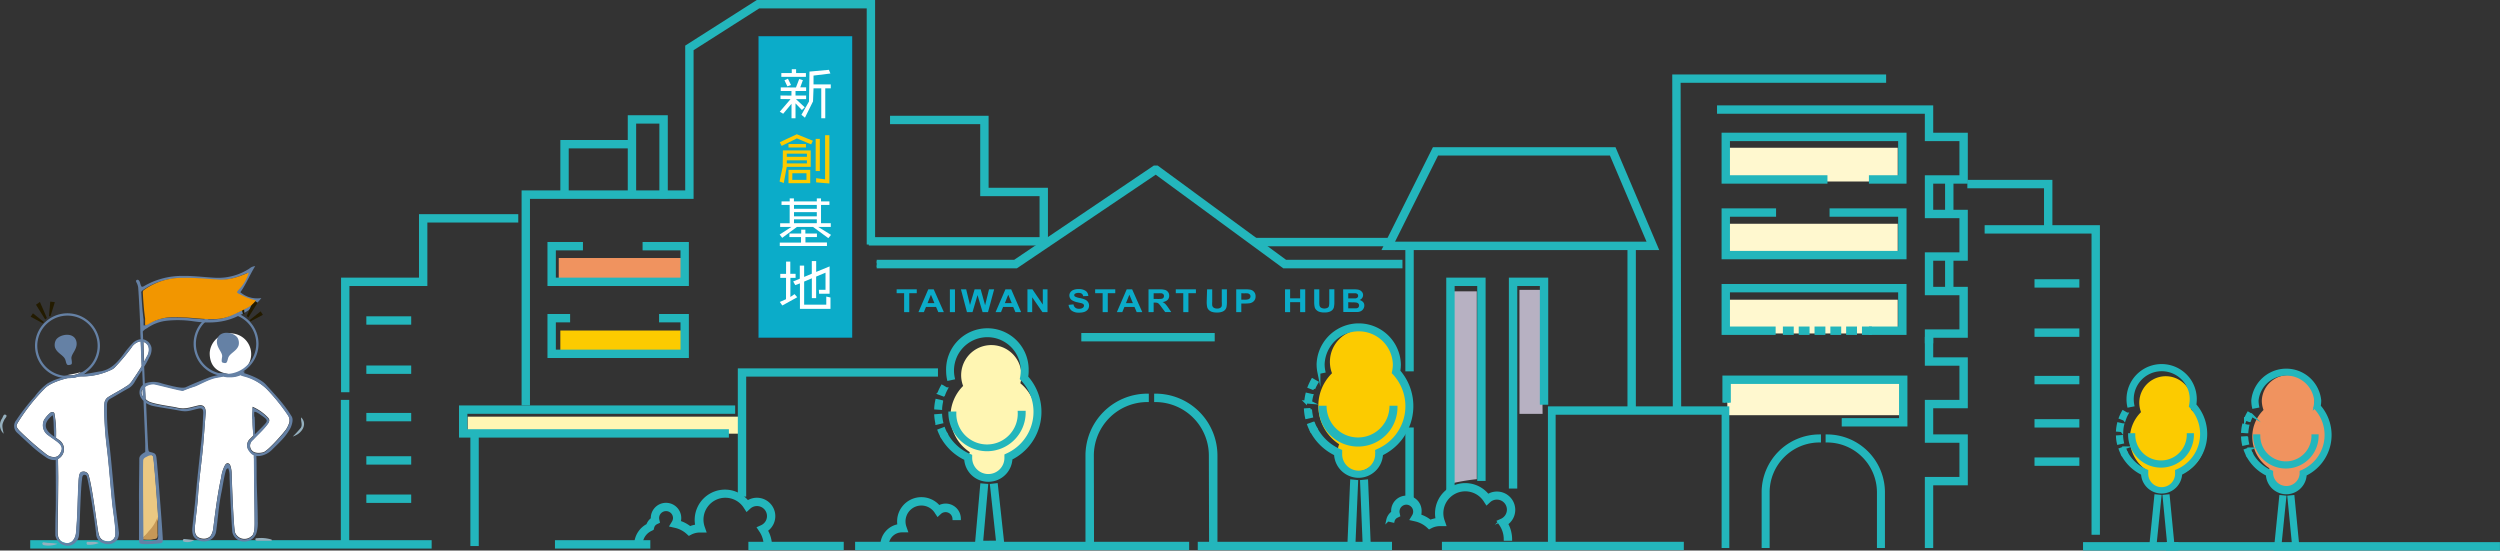 <svg id="圖層_1" data-name="圖層 1" xmlns="http://www.w3.org/2000/svg" viewBox="0 0 594.05 130.82"><rect x="0" y="0" width="594.05" height="130.82" fill="#333333" stroke="none"/><defs><style>.cls-1{fill:#f0935f;}.cls-2{fill:#fccb00;}.cls-3{fill:#fff6b3;}.cls-4{fill:#fff8cf;}.cls-5{fill:#b7b1c2;}.cls-6,.cls-8{fill:#0bacc9;}.cls-7{fill:#23b6bc;stroke:#23b6bc;stroke-width:0.7px;}.cls-15,.cls-7,.cls-8{stroke-miterlimit:10;}.cls-8{stroke:#0090c8;stroke-width:0.05px;}.cls-9{fill:#fff;}.cls-10{fill:#eb6c43;}.cls-11{fill:#ebc882;}.cls-12{fill:#c69857;}.cls-13{fill:#6581a5;}.cls-14{fill:#95b0be;}.cls-15{fill:none;stroke:#6581a5;stroke-width:0.55px;}.cls-16{fill:#231b00;}.cls-17{fill:#f29600;}</style></defs><rect class="cls-1" x="132.77" y="61.31" width="30.26" height="6.51"/><rect class="cls-2" x="133.15" y="78.54" width="29.11" height="6.51"/><rect class="cls-3" x="111.12" y="99.01" width="64.61" height="4.04"/><rect class="cls-4" x="410.45" y="35.11" width="40.48" height="8.02"/><rect class="cls-4" x="410.45" y="53.17" width="40.48" height="8.02"/><rect class="cls-4" x="410.45" y="71.22" width="40.48" height="8.02"/><path class="cls-5" d="M724.63,306.42V261.78h-5.54v45.55A47,47,0,0,1,724.63,306.42Z" transform="translate(-373.72 -192.56)"/><polygon class="cls-5" points="366.55 98.35 366.3 68.88 361.05 68.88 361.06 98.35 366.55 98.35"/><path class="cls-2" d="M897.7,296.86a8.94,8.94,0,0,0-3.29-6.93,6.2,6.2,0,0,0,.23-1.68,6.29,6.29,0,0,0-12.58,0,6.41,6.41,0,0,0,.41,2.24,8.95,8.95,0,0,0,1.4,13.86,3.84,3.84,0,1,0,7.4,1.45c0-.12,0-.24,0-.36A8.94,8.94,0,0,0,897.7,296.86Z" transform="translate(-373.72 -192.56)"/><path class="cls-3" d="M619.91,291.51a10.18,10.18,0,0,0-3.74-7.88,7,7,0,0,0,.26-1.9,7.16,7.16,0,1,0-13.85,2.54A10.18,10.18,0,0,0,604.17,300a4.33,4.33,0,0,0-.32,1.65,4.38,4.38,0,1,0,8.75,0c0-.13,0-.27,0-.4A10.2,10.2,0,0,0,619.91,291.51Z" transform="translate(-373.72 -192.56)"/><path class="cls-2" d="M708.76,289a10.87,10.87,0,0,0-4-8.43,7.65,7.65,0,1,0-14.53.68,10.87,10.87,0,0,0,1.7,16.87,4.68,4.68,0,0,0,4.33,6.45,4.68,4.68,0,0,0,4.68-4.68c0-.15,0-.29,0-.44A10.89,10.89,0,0,0,708.76,289Z" transform="translate(-373.72 -192.56)"/><path class="cls-1" d="M926.8,296.34a8.93,8.93,0,0,0-3.28-6.92,6.61,6.61,0,0,0,.22-1.68,6.29,6.29,0,0,0-12.57,0,6.41,6.41,0,0,0,.41,2.24,8.93,8.93,0,0,0,1.4,13.86,3.64,3.64,0,0,0-.29,1.45,3.85,3.85,0,0,0,7.69,0c0-.12,0-.24,0-.36A9,9,0,0,0,926.8,296.34Z" transform="translate(-373.72 -192.56)"/><rect class="cls-4" x="410.45" y="90.64" width="41.72" height="8.02"/><polygon class="cls-6" points="214.84 74.17 214.84 69.67 213.06 69.67 213.06 68.75 217.84 68.75 217.84 69.67 216.06 69.67 216.06 74.17 214.84 74.17"/><path class="cls-6" d="M598,266.73h-1.32l-.53-1.23h-2.4l-.5,1.23h-1.29l2.34-5.42h1.29Zm-2.24-2.14-.83-2-.81,2Z" transform="translate(-373.72 -192.56)"/><rect class="cls-6" x="225.71" y="68.76" width="1.21" height="5.41"/><polygon class="cls-6" points="229.77 74.17 228.34 68.75 229.58 68.75 230.49 72.47 231.59 68.75 233.03 68.75 234.08 72.53 235.01 68.75 236.23 68.75 234.77 74.17 233.48 74.17 232.28 70.12 231.09 74.17 229.77 74.17"/><path class="cls-6" d="M616.36,266.73H615l-.52-1.23h-2.41l-.49,1.23h-1.29l2.34-5.42H614Zm-2.23-2.14-.83-2-.81,2Z" transform="translate(-373.72 -192.56)"/><polygon class="cls-6" points="244.14 74.17 244.14 68.75 245.33 68.75 247.79 72.37 247.79 68.75 248.91 68.75 248.91 74.17 247.7 74.17 245.27 70.64 245.27 74.17 244.14 74.17"/><path class="cls-6" d="M627.62,265l1.18-.11a1.3,1.3,0,0,0,.44.79,1.38,1.38,0,0,0,.88.25,1.52,1.52,0,0,0,.88-.22.66.66,0,0,0,.3-.53.44.44,0,0,0-.13-.32,1.06,1.06,0,0,0-.43-.24l-1-.23a3.64,3.64,0,0,1-1.37-.54,1.35,1.35,0,0,1-.55-1.09,1.32,1.32,0,0,1,.26-.77,1.66,1.66,0,0,1,.75-.55,3.21,3.21,0,0,1,1.18-.19,2.73,2.73,0,0,1,1.71.45,1.52,1.52,0,0,1,.6,1.19l-1.21.05a.93.93,0,0,0-.34-.6,1.35,1.35,0,0,0-.77-.18,1.52,1.52,0,0,0-.83.19.42.42,0,0,0-.19.34.4.4,0,0,0,.18.33,3.72,3.72,0,0,0,1.12.36,5.66,5.66,0,0,1,1.31.39,1.63,1.63,0,0,1,.66.55,1.57,1.57,0,0,1,0,1.73,1.83,1.83,0,0,1-.82.61,3.78,3.78,0,0,1-1.31.19,2.78,2.78,0,0,1-1.75-.47,2,2,0,0,1-.73-1.38" transform="translate(-373.72 -192.56)"/><polygon class="cls-6" points="262.01 74.17 262.01 69.67 260.23 69.67 260.23 68.75 265.01 68.75 265.01 69.67 263.23 69.67 263.23 74.17 262.01 74.17"/><path class="cls-6" d="M645.15,266.73h-1.33l-.52-1.23h-2.4l-.5,1.23h-1.29l2.34-5.42h1.29Zm-2.24-2.14-.83-2-.81,2Z" transform="translate(-373.72 -192.56)"/><path class="cls-6" d="M646.63,266.73v-5.42h2.56a4.7,4.7,0,0,1,1.4.15,1.36,1.36,0,0,1,.7.52,1.4,1.4,0,0,1,.26.85,1.39,1.39,0,0,1-.39,1,2.08,2.08,0,0,1-1.19.5,3.36,3.36,0,0,1,.65.45,6.75,6.75,0,0,1,.69.88l.73,1.06h-1.45l-.88-1.18a7.2,7.2,0,0,0-.64-.8,1.06,1.06,0,0,0-.36-.22,2.29,2.29,0,0,0-.61-.06h-.25v2.26Zm1.22-3.13h.9a5.72,5.72,0,0,0,1.09-.06.69.69,0,0,0,.34-.23.66.66,0,0,0,.12-.41.6.6,0,0,0-.16-.44.79.79,0,0,0-.46-.21,8,8,0,0,0-.88,0h-.95Z" transform="translate(-373.72 -192.56)"/><polygon class="cls-6" points="281.17 74.17 281.17 69.67 279.39 69.67 279.39 68.75 284.17 68.75 284.17 69.67 282.39 69.67 282.39 74.17 281.17 74.17"/><path class="cls-6" d="M660.55,261.31h1.22v2.94a5.7,5.7,0,0,0,0,.9.87.87,0,0,0,.37.53,1.36,1.36,0,0,0,.8.2,1.28,1.28,0,0,0,.78-.19.73.73,0,0,0,.32-.46,6.35,6.35,0,0,0,0-.92v-3h1.22v2.85a6.83,6.83,0,0,1-.1,1.37,1.54,1.54,0,0,1-.36.68,1.75,1.75,0,0,1-.71.44,3.16,3.16,0,0,1-1.16.17,3.7,3.7,0,0,1-1.31-.18,1.91,1.91,0,0,1-.7-.47,1.41,1.41,0,0,1-.34-.6,5.82,5.82,0,0,1-.12-1.37Z" transform="translate(-373.72 -192.56)"/><path class="cls-6" d="M667.47,266.73v-5.42h1.95a7.13,7.13,0,0,1,1.44.09,1.53,1.53,0,0,1,.86.53,1.52,1.52,0,0,1,.35,1.05,1.58,1.58,0,0,1-.2.84,1.52,1.52,0,0,1-.51.53,1.79,1.79,0,0,1-.63.26,8.07,8.07,0,0,1-1.26.07h-.79v2.05Zm1.21-4.5v1.54h.66a3.27,3.27,0,0,0,1-.09.78.78,0,0,0,.38-.27.61.61,0,0,0,.14-.42.65.65,0,0,0-.19-.48.84.84,0,0,0-.49-.24,5.41,5.41,0,0,0-.87,0Z" transform="translate(-373.72 -192.56)"/><polygon class="cls-6" points="305.35 74.17 305.35 68.75 306.56 68.75 306.56 70.89 308.94 70.89 308.94 68.75 310.15 68.75 310.15 74.17 308.94 74.17 308.94 71.8 306.56 71.8 306.56 74.17 305.35 74.17"/><path class="cls-6" d="M686,261.31h1.21v2.94a5.29,5.29,0,0,0,.05.9.83.83,0,0,0,.37.53,1.7,1.7,0,0,0,1.58,0,.71.71,0,0,0,.31-.46,4.92,4.92,0,0,0,.06-.92v-3h1.21v2.85a6.14,6.14,0,0,1-.1,1.37,1.36,1.36,0,0,1-.36.68,1.69,1.69,0,0,1-.71.44,3.1,3.1,0,0,1-1.15.17,3.66,3.66,0,0,1-1.31-.18,1.83,1.83,0,0,1-.7-.47,1.31,1.31,0,0,1-.34-.6,5.82,5.82,0,0,1-.12-1.37Z" transform="translate(-373.72 -192.56)"/><path class="cls-6" d="M692.88,261.31h2.4a6.75,6.75,0,0,1,1.06.06,1.57,1.57,0,0,1,.63.22,1.55,1.55,0,0,1,.47.45,1.19,1.19,0,0,1-.05,1.33,1.36,1.36,0,0,1-.62.48,1.66,1.66,0,0,1,.85.49,1.19,1.19,0,0,1,.29.82,1.49,1.49,0,0,1-.19.72,1.45,1.45,0,0,1-.52.55,1.8,1.8,0,0,1-.81.26c-.2,0-.69,0-1.47,0h-2Zm1.21.91v1.25h.8c.47,0,.76,0,.88,0a.87.87,0,0,0,.49-.19.55.55,0,0,0,.18-.43.54.54,0,0,0-.16-.41.78.78,0,0,0-.45-.19h-1.74Zm0,2.15v1.45h1.13a6.09,6.09,0,0,0,.83,0,.83.83,0,0,0,.44-.21.65.65,0,0,0,.17-.46.64.64,0,0,0-.13-.42.87.87,0,0,0-.38-.25,4.9,4.9,0,0,0-1.08-.07Z" transform="translate(-373.72 -192.56)"/><rect class="cls-7" x="342.98" y="129.09" width="56.78" height="1.29"/><rect class="cls-7" x="203.54" y="129.09" width="78.68" height="1.29"/><rect class="cls-7" x="387.07" y="58.43" width="1.29" height="39.1"/><rect class="cls-7" x="334.29" y="58.43" width="1.29" height="29.46"/><path class="cls-7" d="M767.46,251.63H702.55l11.88-23.75h42.93Zm-62.82-1.29H765.5l-9-21.17H715.22Z" transform="translate(-373.72 -192.56)"/><rect class="cls-7" x="178.18" y="129.09" width="21.96" height="1.29"/><rect class="cls-7" x="132.22" y="128.71" width="21.96" height="1.29"/><polygon class="cls-7" points="125.58 95.98 124.29 95.98 124.29 45.6 163.17 45.6 163.17 11.03 179.94 0.35 207.59 0.35 207.59 57.76 206.3 57.76 206.3 1.64 180.31 1.64 164.46 11.74 164.46 46.9 125.58 46.9 125.58 95.98"/><polygon class="cls-7" points="163.34 67.61 130.44 67.61 130.44 57.85 138.17 57.85 138.17 59.14 131.73 59.14 131.73 66.32 162.05 66.32 162.05 59.14 153.04 59.14 153.04 57.85 163.34 57.85 163.34 67.61"/><polygon class="cls-7" points="163.34 84.72 130.44 84.72 130.44 74.96 135.12 74.96 135.12 76.25 131.73 76.25 131.73 83.43 162.05 83.43 162.05 76.25 156.96 76.25 156.96 74.96 163.34 74.96 163.34 84.72"/><polygon class="cls-7" points="459.02 81.24 457.73 81.24 457.73 78.62 465.95 78.62 465.95 69.8 457.73 69.8 457.73 60.31 465.95 60.31 465.95 51.49 457.73 51.49 457.73 42 465.95 42 465.95 33.18 457.73 33.18 457.73 26.68 408.35 26.68 408.35 25.39 459.02 25.39 459.02 31.89 467.24 31.89 467.24 43.29 459.02 43.29 459.02 50.2 467.24 50.2 467.24 61.6 459.02 61.6 459.02 68.51 467.24 68.51 467.24 79.91 459.02 79.91 459.02 81.24"/><polyline class="cls-7" points="459.02 78.76 459.02 85.26 467.24 85.26 467.24 96.66 459.02 96.66 459.02 103.57 467.24 103.57 467.24 114.97 459.02 114.97 459.02 129.87 457.73 129.87 457.73 113.68 465.95 113.68 465.95 104.86 457.73 104.86 457.73 95.37 465.95 95.37 465.95 86.55 457.73 86.55 457.73 80.05"/><polygon class="cls-7" points="399.13 97.53 397.84 97.53 397.71 18.04 447.83 18.04 447.83 19.33 399 19.33 399.13 97.53"/><rect class="cls-7" x="462.54" y="42.64" width="1.29" height="8.2"/><rect class="cls-7" x="462.54" y="60.61" width="1.29" height="8.2"/><polygon class="cls-7" points="452.68 43.29 444.44 43.29 444.44 41.99 451.39 41.99 451.39 33.18 410.72 33.18 410.72 41.99 433.89 41.99 433.89 43.29 409.43 43.29 409.43 31.88 452.68 31.88 452.68 43.29"/><polygon class="cls-7" points="452.68 61.26 409.43 61.26 409.43 49.86 421.68 49.86 421.68 51.15 410.72 51.15 410.72 59.97 451.39 59.97 451.39 51.15 435.09 51.15 435.09 49.86 452.68 49.86 452.68 61.26"/><polygon class="cls-7" points="452.68 79.23 444.44 79.23 444.44 77.94 451.39 77.94 451.39 69.12 410.72 69.12 410.72 77.94 421.58 77.94 421.58 79.23 409.43 79.23 409.43 67.83 452.68 67.83 452.68 79.23"/><path class="cls-7" d="M818.16,271.79h-1.65V270.5h1.65Zm-3.53,0h-1.88V270.5h1.88Zm-3.75,0H809V270.5h1.88Zm-3.76,0h-1.88V270.5h1.88Zm-3.76,0h-1.88V270.5h1.88Zm-3.76,0h-1.88V270.5h1.88Z" transform="translate(-373.72 -192.56)"/><polyline class="cls-7" points="208.32 62.09 241.09 62.09 274.28 39.69 274.98 39.69 305.49 62.09 332.9 62.09 332.9 63.41 305.05 63.41 274.63 41.08 241.53 63.41 208.32 63.41"/><polyline class="cls-7" points="247.73 57.99 206.79 57.99 206.79 56.7 247.73 56.7"/><polygon class="cls-7" points="248.66 58.21 247.37 58.21 247.37 46.26 233.27 46.26 233.27 29.15 211.84 29.15 211.84 27.86 234.56 27.86 234.56 44.97 248.66 44.97 248.66 58.21"/><polygon class="cls-7" points="158.33 46.77 157.03 46.77 157.03 29.02 150.81 29.02 150.81 46.34 149.52 46.34 149.52 27.73 158.33 27.73 158.33 46.77"/><polyline class="cls-7" points="150.01 34.91 134.79 34.91 134.79 46.25 133.5 46.25 133.5 33.62 149.31 33.62"/><line class="cls-7" x1="133.5" y1="33.62" x2="150.31" y2="33.62"/><polygon class="cls-7" points="176.96 117.66 175.67 117.66 175.67 87.88 222.53 87.88 222.53 89.14 176.96 89.14 176.96 117.66"/><path class="cls-7" d="M696.55,305.75a5.49,5.49,0,0,1-5.48-5.27,12.71,12.71,0,0,1-5.71-5.5l1.07-.57a11.51,11.51,0,0,0,5.5,5.13l.37.17v.4s0,.07,0,.1v.06a4.27,4.27,0,1,0,8.53,0v-.06a.38.38,0,0,0,0-.1v-.4l.37-.17a11.44,11.44,0,0,0,3.81-18.2l-.21-.22.06-.31a8,8,0,0,0,.18-1.7,8.46,8.46,0,0,0-16.91,0,8,8,0,0,0,.18,1.7l-1.19.25a9.77,9.77,0,0,1-.2-1.95,9.67,9.67,0,0,1,19.33,0,10,10,0,0,1-.14,1.64A12.66,12.66,0,0,1,702,300.48,5.49,5.49,0,0,1,696.55,305.75Z" transform="translate(-373.72 -192.56)"/><path class="cls-7" d="M685.36,295a12,12,0,0,1-.66-1.47l1.13-.42a11.15,11.15,0,0,0,.6,1.32Zm-1.18-3.24a12.6,12.6,0,0,1-.26-1.83l1.21-.08a13.1,13.1,0,0,0,.23,1.65Zm1-3.58-1.2-.1a12.64,12.64,0,0,1,.28-1.83l1.18.28A11.34,11.34,0,0,0,685.14,288.16Zm.75-3.25-1.13-.44a15,15,0,0,1,.8-1.67l1.05.6A12.27,12.27,0,0,0,685.89,284.91Z" transform="translate(-373.72 -192.56)"/><polygon class="cls-7" points="324.17 130 323.53 114.4 324.74 114.28 325.38 129.89 324.17 130"/><polygon class="cls-7" points="321.7 130 320.5 129.88 321.17 114.28 322.37 114.4 321.7 130"/><path class="cls-7" d="M696.39,298.32a9,9,0,0,1-9-9h1.21a7.82,7.82,0,0,0,15.63,0h1.21A9,9,0,0,1,696.39,298.32Z" transform="translate(-373.72 -192.56)"/><path class="cls-7" d="M917,309.66a4.52,4.52,0,0,1-4.51-4.34,10.45,10.45,0,0,1-4.7-4.53l.88-.47a9.49,9.49,0,0,0,4.53,4.23l.31.13,0,.34v.13a3.51,3.51,0,0,0,7,0v-.47l.3-.13a9.42,9.42,0,0,0,3.14-15l-.17-.19.05-.24a7.33,7.33,0,0,0,.14-1.41,7,7,0,0,0-13.92,0,7.33,7.33,0,0,0,.14,1.41l-1,.19a7.76,7.76,0,0,1-.17-1.6,8,8,0,0,1,15.92,0,7.73,7.73,0,0,1-.12,1.36,10.4,10.4,0,0,1-3.33,16.24A4.52,4.52,0,0,1,917,309.66Z" transform="translate(-373.72 -192.56)"/><path class="cls-7" d="M907.81,300.79a11,11,0,0,1-.55-1.21l.94-.35a8.86,8.86,0,0,0,.49,1.09Zm-1-2.67a9.46,9.46,0,0,1-.21-1.51l1-.06a8.73,8.73,0,0,0,.19,1.36Zm.79-2.95-1-.08a10.87,10.87,0,0,1,.23-1.5l1,.22A10.39,10.39,0,0,0,907.63,295.17Zm.62-2.67-.93-.36a8.74,8.74,0,0,1,.66-1.38l.86.5A8.27,8.27,0,0,0,908.25,292.5Z" transform="translate(-373.72 -192.56)"/><polygon class="cls-7" points="546.08 130.47 540.68 130.47 541.94 118 542.93 118.1 541.78 129.47 544.98 129.47 543.88 118.1 544.87 118 546.08 130.47"/><path class="cls-7" d="M916.89,303.54a7.43,7.43,0,0,1-7.43-7.43h1a6.43,6.43,0,1,0,12.86,0h1A7.43,7.43,0,0,1,916.89,303.54Z" transform="translate(-373.72 -192.56)"/><path class="cls-7" d="M608.6,306.69a5.36,5.36,0,0,1-5.42-5.09,12.56,12.56,0,0,1-5.66-5.32l1.05-.57a11.26,11.26,0,0,0,5.44,5l.37.16v.4a.28.28,0,0,1,0,.09v.06a4.18,4.18,0,1,0,8.36-.1.13.13,0,0,1,0-.06.28.28,0,0,0,0-.09v-.4l.36-.17a11.2,11.2,0,0,0,3.52-17.85l-.21-.22.06-.3a9.34,9.34,0,0,0,.15-1.67,8.28,8.28,0,1,0-16.36,1.86l-1.16.25a9.29,9.29,0,0,1-.21-1.9,9.46,9.46,0,1,1,18.91-.22,8.67,8.67,0,0,1-.12,1.61,12.37,12.37,0,0,1-3.73,19.35A5.37,5.37,0,0,1,608.6,306.69Z" transform="translate(-373.72 -192.56)"/><path class="cls-7" d="M597.53,296.28a10.94,10.94,0,0,1-.67-1.43l1.11-.43a10.07,10.07,0,0,0,.6,1.29Zm-1.2-3.16a11.88,11.88,0,0,1-.26-1.79l1.18-.09a10.91,10.91,0,0,0,.24,1.62Zm.91-3.52-1.18-.08a12,12,0,0,1,.25-1.79l1.16.26A11,11,0,0,0,597.24,289.6Zm.69-3.18-1.11-.42a12.86,12.86,0,0,1,.77-1.64l1,.58A11.08,11.08,0,0,0,597.93,286.42Z" transform="translate(-373.72 -192.56)"/><polygon class="cls-7" points="238.37 129.98 231.95 130.05 233.27 115.22 234.45 115.32 233.25 128.85 237.05 128.81 235.59 115.31 236.76 115.18 238.37 129.98"/><path class="cls-7" d="M608.36,299.43a8.85,8.85,0,0,1-8.94-8.73l1.19,0a7.65,7.65,0,1,0,15.29-.18h1.19A8.85,8.85,0,0,1,608.36,299.43Z" transform="translate(-373.72 -192.56)"/><path class="cls-7" d="M887.35,309.48a4.54,4.54,0,0,1-4.53-4.37,10.54,10.54,0,0,1-4.74-4.55l.89-.47a9.51,9.51,0,0,0,4.56,4.25l.31.13,0,.34v.13a3.54,3.54,0,1,0,7.07,0s0,0,0-.05v-.42l.31-.13a9.48,9.48,0,0,0,3.15-15.07l-.17-.19.05-.25a7.49,7.49,0,0,0,.14-1.41,7,7,0,1,0-14,0,7.49,7.49,0,0,0,.14,1.41l-1,.2a7.92,7.92,0,0,1-.16-1.61,8,8,0,1,1,16,0,8.91,8.91,0,0,1-.11,1.36,10.46,10.46,0,0,1-3.36,16.33A4.53,4.53,0,0,1,887.35,309.48Z" transform="translate(-373.72 -192.56)"/><path class="cls-7" d="M878.08,300.56a11,11,0,0,1-.54-1.22l.94-.35a9.73,9.73,0,0,0,.49,1.1Zm-1-2.69a9.46,9.46,0,0,1-.21-1.51l1-.07a9,9,0,0,0,.19,1.37Zm.8-3-1-.08a10.78,10.78,0,0,1,.23-1.51l1,.22A8,8,0,0,0,877.91,294.91Zm.62-2.69-.94-.37a11.64,11.64,0,0,1,.66-1.38l.87.5A8.38,8.38,0,0,0,878.53,292.22Z" transform="translate(-373.72 -192.56)"/><polygon class="cls-7" points="516.43 130.36 511 130.36 512.26 117.82 513.26 117.92 512.1 129.36 515.32 129.36 514.22 117.92 515.21 117.82 516.43 130.36"/><path class="cls-7" d="M887.22,303.33a7.48,7.48,0,0,1-7.47-7.48h1a6.47,6.47,0,1,0,12.94,0h1A7.48,7.48,0,0,1,887.22,303.33Z" transform="translate(-373.72 -192.56)"/><path class="cls-7" d="M633.33,321H632v-20.2a14.37,14.37,0,0,1,14.35-14.35v1.3a13.07,13.07,0,0,0-13.06,13.05Z" transform="translate(-373.72 -192.56)"/><rect class="cls-7" x="257.29" y="79.48" width="31" height="1.29"/><path class="cls-7" d="M584.54,322.18h-1.29a4.8,4.8,0,0,1,4.08-4.74,5.42,5.42,0,0,1,9.5-4.44,3.25,3.25,0,0,1,4.86,2.81H600.4a2,2,0,0,0-3.28-1.44l-.56.52-.42-.64a4.12,4.12,0,0,0-7.6,2.21,4,4,0,0,0,.23,1.36l.31.89-.94,0h-.08A3.51,3.51,0,0,0,584.54,322.18Z" transform="translate(-373.72 -192.56)"/><rect class="cls-7" x="284.96" y="129.09" width="45.46" height="1.29"/><polygon class="cls-7" points="369.3 129.37 368.17 129.37 368.17 96.91 410.57 96.91 410.57 129.87 409.44 129.87 409.44 98.2 369.3 98.2 369.3 129.37"/><rect class="cls-7" x="334.29" y="101.93" width="1.29" height="16.5"/><polygon class="cls-7" points="345.3 116.2 344.01 116.2 344.01 66.32 352.66 66.32 352.66 113.93 351.37 113.93 351.37 67.61 345.3 67.61 345.3 116.2"/><polygon class="cls-7" points="360.18 115.74 358.89 115.74 358.89 66.32 367.54 66.32 367.54 95.82 366.25 95.82 366.25 67.61 360.18 67.61 360.18 115.74"/><path class="cls-7" d="M732.68,320.71h-1.29a6.27,6.27,0,0,0-1.13-3.6l-.44-.64.71-.32a2.73,2.73,0,0,0-1.12-5.22,2.7,2.7,0,0,0-1.85.72l-.56.52-.42-.65a5.56,5.56,0,0,0-10.24,3,5.45,5.45,0,0,0,.32,1.82l.31.89-.94,0h-.13a4.69,4.69,0,0,0-2.15.51l-.41.21-.33-.31a6.61,6.61,0,0,0-3-1.54l-.88-.2.47-.77a2,2,0,0,0-1.68-3,2,2,0,0,0-2,2,1.51,1.51,0,0,0,.05.42l.1.5-.45.22a1.64,1.64,0,0,0-.88,1.12l-1.26-.28a2.9,2.9,0,0,1,1.16-1.75,1.77,1.77,0,0,1,0-.23,3.27,3.27,0,1,1,6.53,0,3.08,3.08,0,0,1-.14.95,7.76,7.76,0,0,1,2.55,1.35,6.3,6.3,0,0,1,1.64-.43,6.84,6.84,0,0,1,12.07-5.67,3.9,3.9,0,0,1,2.14-.62A4,4,0,0,1,731.7,317,7.62,7.62,0,0,1,732.68,320.71Z" transform="translate(-373.72 -192.56)"/><path class="cls-7" d="M556.82,322.2h-1.29a6.27,6.27,0,0,0-1.13-3.6L554,318l.71-.32a2.73,2.73,0,0,0-1.12-5.22,2.68,2.68,0,0,0-1.84.72l-.57.52-.42-.65a5.55,5.55,0,0,0-9.92,4.81l.31.89-.94,0H540a4.74,4.74,0,0,0-2.15.52l-.4.21-.34-.31a6.51,6.51,0,0,0-3-1.54l-.88-.2.47-.77a2,2,0,0,0,.29-1,2,2,0,1,0-4,0,2,2,0,0,0,.05.42l.11.5-.46.22a1.64,1.64,0,0,0-.88,1.12l-.07.29-.25.14a4,4,0,0,0-2.42,3.43h-1.3a5.3,5.3,0,0,1,2.86-4.43,2.92,2.92,0,0,1,1.08-1.46,1.77,1.77,0,0,1,0-.23,3.27,3.27,0,1,1,6.54,0,3.41,3.41,0,0,1-.14.95,7.59,7.59,0,0,1,2.55,1.35,6.1,6.1,0,0,1,1.64-.43,6.27,6.27,0,0,1-.16-1.43,6.85,6.85,0,0,1,12.22-4.25,4,4,0,0,1,4.43,6.72A7.51,7.51,0,0,1,556.82,322.2Z" transform="translate(-373.72 -192.56)"/><rect class="cls-7" x="515.01" y="129.17" width="78.68" height="1.29"/><rect class="cls-7" x="7.53" y="128.71" width="94.69" height="1.29"/><rect class="cls-7" x="495.32" y="129.17" width="21.96" height="1.29"/><polygon class="cls-7" points="172.85 103.63 109.42 103.63 109.42 96.69 174.34 96.69 174.34 97.98 110.71 97.98 110.71 102.34 172.85 102.34 172.85 103.63"/><rect class="cls-7" x="112.12" y="102.99" width="1.29" height="26.41"/><polygon class="cls-7" points="487.34 54.5 486.05 54.5 486.05 44.39 467.83 44.39 467.83 43.09 487.34 43.09 487.34 54.5"/><polygon class="cls-7" points="498.63 126.72 497.34 126.72 497.34 55.15 471.94 55.15 471.94 53.86 498.63 53.86 498.63 126.72"/><rect class="cls-7" x="483.79" y="66.7" width="9.96" height="1.29"/><rect class="cls-7" x="483.79" y="89.67" width="9.96" height="1.29"/><rect class="cls-7" x="483.79" y="99.95" width="9.96" height="1.29"/><rect class="cls-7" x="483.79" y="109.05" width="9.96" height="1.29"/><rect class="cls-7" x="483.79" y="78.4" width="9.96" height="1.29"/><rect class="cls-7" x="87.4" y="75.51" width="9.96" height="1.29"/><rect class="cls-7" x="87.4" y="98.47" width="9.96" height="1.29"/><rect class="cls-7" x="87.4" y="108.76" width="9.96" height="1.29"/><rect class="cls-7" x="87.4" y="117.86" width="9.96" height="1.29"/><rect class="cls-7" x="87.4" y="87.2" width="9.96" height="1.29"/><rect class="cls-7" x="81.34" y="95.37" width="1.29" height="34.03"/><polygon class="cls-7" points="82.68 92.85 81.39 92.85 81.39 66.32 99.91 66.32 99.91 51.24 122.8 51.24 122.8 52.53 101.2 52.53 101.2 67.61 82.68 67.61 82.68 92.85"/><path class="cls-7" d="M661.37,321h1.29v-20.2a14.36,14.36,0,0,0-14.34-14.35v1.3a13.07,13.07,0,0,1,13,13.05Z" transform="translate(-373.72 -192.56)"/><path class="cls-7" d="M793.87,322.43h-1.2V309.55a13.42,13.42,0,0,1,13.4-13.41v1.21a12.21,12.21,0,0,0-12.2,12.2Z" transform="translate(-373.72 -192.56)"/><path class="cls-7" d="M820.07,322.43h1.2V309.55a13.42,13.42,0,0,0-13.4-13.41v1.21a12.22,12.22,0,0,1,12.2,12.2Z" transform="translate(-373.72 -192.56)"/><polyline class="cls-7" points="410.93 95.68 410.93 90.88 451.6 90.88 451.6 99.7 437.98 99.7 437.98 100.99 452.89 100.99 452.89 89.59 409.63 89.59 409.63 95.68"/><polyline class="cls-7" points="299.23 58.17 330.45 58.17 330.45 56.87 298.23 56.87"/><rect class="cls-8" x="180.26" y="8.61" width="22.21" height="71.62"/><polygon class="cls-9" points="186.79 62.16 187.79 62.16 187.79 65.06 189.05 65.06 189.05 66.02 187.82 66.02 187.81 70.57 188.8 69.89 189.44 70.63 185.9 72.59 185.29 71.75 186.77 71.1 186.78 66.03 185.41 66.03 185.41 65.07 186.78 65.07 186.79 62.16"/><polygon class="cls-9" points="197.13 63.3 197.13 69.79 194.63 69.79 194.58 68.86 196.16 68.86 196.16 64.8 193.93 65.72 193.93 70.84 192.91 70.84 192.91 66.13 191.08 66.91 191.08 72.4 196.34 72.4 196.34 70.47 197.34 70.69 197.34 73.39 190.08 73.39 190.08 67.34 188.97 67.75 188.47 66.88 190.05 66.22 190.05 63.12 191.08 63.12 191.08 65.8 192.9 65.04 192.9 62.04 193.94 62.04 193.94 64.61 197.13 63.3"/><polygon class="cls-9" points="187.59 55.5 190.38 55.5 190.38 54.58 191.37 54.58 191.37 55.5 194.12 55.5 194.12 56.33 191.39 56.33 191.39 57.62 196.5 57.62 196.5 58.45 185.29 58.45 185.29 57.65 190.34 57.65 190.34 56.33 187.57 56.33 187.59 55.5"/><path class="cls-9" d="M559.43,240.42h1.94v-.72h1v.72h5.44v-.72h1v.72h2v.84h-2v4.34h2.32v.88h-3l3.06,1.89-.64.78-3.65-2.67h-3.81l-3.5,2.6-.61-.79,2.8-1.81H559.1v-.86h2.26v-4.36h-1.94Zm8.38.84h-5.42v.92h5.42Zm0,1.7h-5.42v1h5.42Zm0,1.72h-5.42v.92h5.42Z" transform="translate(-373.72 -192.56)"/><polygon class="cls-2" points="196.06 32.13 197.08 32.13 197.08 43.6 193.93 43.33 193.93 42.34 196.06 42.62 196.06 32.13"/><rect class="cls-2" x="193.82" y="33" width="0.99" height="7.64"/><polygon class="cls-2" points="185.29 33.8 189.34 31.9 193.16 33.45 192.75 34.31 189.36 32.89 185.74 34.67 185.29 33.8"/><rect class="cls-2" x="187.36" y="34.22" width="4.15" height="0.83"/><path class="cls-2" d="M559.75,228.3h6.61v3.91h-5.69l-.71,3.85-1-.38.74-3.47Zm.93,1.52h4.78v-.74h-4.78Zm0,1.56h4.78v-.73h-4.78Z" transform="translate(-373.72 -192.56)"/><path class="cls-2" d="M561.08,232.93h5.17v3.16h-5.17Zm.9,2.37h3.37v-1.57H562Z" transform="translate(-373.72 -192.56)"/><polygon class="cls-9" points="185.66 17.36 188.14 17.36 188.14 16.45 189.17 16.45 189.17 17.36 191.5 17.36 191.5 18.26 185.66 18.26 185.66 17.36"/><polygon class="cls-9" points="186.41 19.07 187.23 18.7 187.96 20.2 187.09 20.52 186.41 19.07"/><polygon class="cls-9" points="189.91 18.76 190.78 19.05 190.16 20.75 191.55 20.75 191.55 21.62 189.03 21.62 189.03 22.7 191.55 22.7 191.55 23.55 189.13 23.55 191.22 25.49 190.55 26.14 189.03 24.56 189.03 28.1 188.08 28.1 188.08 24.66 186.1 27.03 185.29 26.55 187.85 23.56 185.46 23.53 185.46 22.69 188.06 22.72 188.07 21.62 185.52 21.62 185.52 20.77 189.14 20.78 189.91 18.76"/><polygon class="cls-9" points="192.35 17.01 196.97 16.59 197.32 17.47 193.31 17.96 193.31 20.06 197.41 20.06 197.41 20.99 196.1 20.99 196.1 28.1 195.15 28.1 195.15 20.99 193.31 20.99 193.19 24.09 191.27 27.97 190.43 27.28 192.24 24.11 192.35 17.01"/><path class="cls-10" d="M407.7,268.43v0Z" transform="translate(-373.72 -192.56)"/><path class="cls-10" d="M407.81,269.79v0l.21,0-.21,0Z" transform="translate(-373.72 -192.56)"/><path class="cls-10" d="M407.73,268.85q0-.18,0-.39Q407.72,268.67,407.73,268.85Z" transform="translate(-373.72 -192.56)"/><path class="cls-10" d="M407.74,269v0Z" transform="translate(-373.72 -192.56)"/><path class="cls-10" d="M415.18,268c1,0,2,.06,3.06.13C417.22,268,416.2,268,415.18,268Z" transform="translate(-373.72 -192.56)"/><path class="cls-10" d="M407.75,269.1v0Z" transform="translate(-373.72 -192.56)"/><path class="cls-10" d="M433.17,265.11a6.17,6.17,0,0,0,1-1.09h0A6.17,6.17,0,0,1,433.17,265.11Z" transform="translate(-373.72 -192.56)"/><path class="cls-10" d="M407.8,269.73v0Z" transform="translate(-373.72 -192.56)"/><path class="cls-10" d="M407.81,269.78v0Z" transform="translate(-373.72 -192.56)"/><path class="cls-10" d="M407.8,269.67c0-.05,0-.09,0-.15S407.79,269.62,407.8,269.67Z" transform="translate(-373.72 -192.56)"/><path class="cls-10" d="M432.9,265.33a6.68,6.68,0,0,1-.87.55A6.68,6.68,0,0,0,432.9,265.33Z" transform="translate(-373.72 -192.56)"/><path class="cls-10" d="M407.78,269.51v0Z" transform="translate(-373.72 -192.56)"/><path class="cls-10" d="M407.76,269.22v0Z" transform="translate(-373.72 -192.56)"/><path class="cls-10" d="M407.77,269.42v0Z" transform="translate(-373.72 -192.56)"/><path class="cls-10" d="M407.77,269.32v0Z" transform="translate(-373.72 -192.56)"/><path class="cls-11" d="M411.46,317.22v0Z" transform="translate(-373.72 -192.56)"/><path class="cls-11" d="M411.44,316.92a1.93,1.93,0,0,1,0,.24A1.93,1.93,0,0,0,411.44,316.92Z" transform="translate(-373.72 -192.56)"/><path class="cls-11" d="M411.47,317.51l0,.21Z" transform="translate(-373.72 -192.56)"/><path class="cls-11" d="M411.49,317.78v0Z" transform="translate(-373.72 -192.56)"/><path class="cls-11" d="M411.51,318.06v0Z" transform="translate(-373.72 -192.56)"/><path class="cls-11" d="M411.36,315.71l0,.27A2.45,2.45,0,0,0,411.36,315.71Z" transform="translate(-373.72 -192.56)"/><path class="cls-11" d="M411.38,316l0,.26Z" transform="translate(-373.72 -192.56)"/><path class="cls-11" d="M411.42,316.63l0,.25Z" transform="translate(-373.72 -192.56)"/><path class="cls-11" d="M411.4,316.33c0,.08,0,.17,0,.26C411.41,316.5,411.41,316.41,411.4,316.33Z" transform="translate(-373.72 -192.56)"/><path class="cls-11" d="M407.94,321.18h0Z" transform="translate(-373.72 -192.56)"/><path class="cls-11" d="M407.67,321.05l0,0Z" transform="translate(-373.72 -192.56)"/><path class="cls-11" d="M407.61,321l0,0Z" transform="translate(-373.72 -192.56)"/><path class="cls-11" d="M407.74,321.1l0,0Z" transform="translate(-373.72 -192.56)"/><path class="cls-11" d="M407.56,321l0,0Z" transform="translate(-373.72 -192.56)"/><path class="cls-11" d="M408.27,321.24h0l.81.06-.81-.06Z" transform="translate(-373.72 -192.56)"/><path class="cls-11" d="M407.85,321.15h0Z" transform="translate(-373.72 -192.56)"/><path class="cls-11" d="M407.4,320.63a.09.09,0,0,1,0-.05A.09.09,0,0,0,407.4,320.63Z" transform="translate(-373.72 -192.56)"/><path class="cls-11" d="M407.38,320.55s0,0,0-.06S407.38,320.53,407.38,320.55Z" transform="translate(-373.72 -192.56)"/><path class="cls-11" d="M407.45,320.79s0,0,0-.05S407.45,320.77,407.45,320.79Z" transform="translate(-373.72 -192.56)"/><path class="cls-11" d="M407.51,320.89l-.06-.1Z" transform="translate(-373.72 -192.56)"/><path class="cls-11" d="M407.42,320.71a.43.43,0,0,1,0,0A.43.43,0,0,0,407.42,320.71Z" transform="translate(-373.72 -192.56)"/><path class="cls-11" d="M409.92,321.26a4.37,4.37,0,0,0,.5-.09l.27-.06-.27.06A4.37,4.37,0,0,1,409.92,321.26Z" transform="translate(-373.72 -192.56)"/><path class="cls-11" d="M410.88,321.07l-.14,0Z" transform="translate(-373.72 -192.56)"/><path class="cls-11" d="M411.57,319.28v0Z" transform="translate(-373.72 -192.56)"/><path class="cls-11" d="M411.55,319v0Z" transform="translate(-373.72 -192.56)"/><path class="cls-11" d="M407.29,301.73c-.09,3,.09,16.3.06,18.43a3.25,3.25,0,0,0,0,.33,8.39,8.39,0,0,0,1.88-1.39,8.76,8.76,0,0,0,2.11-3.42c-.33-5.21-.93-12.56-1.13-14.13,0-.29,0-.65-.32-.8a2,2,0,0,0-1.73,0C407.7,300.93,407.31,301.2,407.29,301.73Z" transform="translate(-373.72 -192.56)"/><path class="cls-11" d="M411.53,318.57v0Z" transform="translate(-373.72 -192.56)"/><path class="cls-11" d="M411.54,318.8v0Z" transform="translate(-373.72 -192.56)"/><path class="cls-11" d="M411.52,318.31v0Z" transform="translate(-373.72 -192.56)"/><path class="cls-11" d="M411.49,320.75a1.83,1.83,0,0,0,.09-1c0-.11,0-.21,0-.33,0,.12,0,.22,0,.33A1.83,1.83,0,0,1,411.49,320.75Z" transform="translate(-373.72 -192.56)"/><path class="cls-11" d="M408,321.21h0Z" transform="translate(-373.72 -192.56)"/><path class="cls-11" d="M408.15,321.23h0Z" transform="translate(-373.72 -192.56)"/><path class="cls-11" d="M409.35,321.3h0Z" transform="translate(-373.72 -192.56)"/><path class="cls-9" d="M409,274.77a2,2,0,0,0-1.2-1c.05,1.35.11,3,.19,4.79.21-.4.42-.8.62-1.23A2.94,2.94,0,0,0,409,274.77Z" transform="translate(-373.72 -192.56)"/><path class="cls-9" d="M406.6,273.78a3.38,3.38,0,0,0-1.68,1.44,49.29,49.29,0,0,1-3.79,4.5,2.68,2.68,0,0,1-.89.67,16,16,0,0,1-7.36,1.59c-.07,0-.34,0-.57.06a5.7,5.7,0,0,1-2.15.31h-.22c-3.64.9-5.06,1.92-5.69,2.62a45.61,45.61,0,0,0-6.17,7.81c-.59,1-.58,1.08.15,2a70.23,70.23,0,0,0,6.77,5.92c.24.16,2.29,1.24,3.12-.59.66-1.16.2-1.84-.84-2.64-.67-.52-1.39-1-2.07-1.49a2.89,2.89,0,0,1-1-3.65,6.7,6.7,0,0,1,1.51-1.72c.32-.25.86-.16.94.21a25.74,25.74,0,0,1,.38,5.78l.61.43a2.62,2.62,0,0,1-.14,4.58c0,.94.06,3.8.06,4.48,0,4.31-.11,8.62-.14,12.93,0,1.53.57,2.24,1.83,2.53a1.86,1.86,0,0,0,1.65-.41c.95-.93.92-2.1,1-3.37.28-3.53.27-7.07.48-10.61a13,13,0,0,1,.12-1.4c.09-.51.24-1.1.85-1.13a1.24,1.24,0,0,1,1.39.74c.95,2.81,2,12.22,2.38,13.88.26,1.22.78,1.78,2,1.9a1.7,1.7,0,0,0,2-1.32,8.2,8.2,0,0,0,0-1.4c-.13-2.3-.56-4.57-.78-6.86-.4-4.12-.7-8.25-1.18-12.35a80.65,80.65,0,0,1-.67-9.44c0-.47,0-.94.05-1.4a2,2,0,0,1,.74-1.38c1.55-1,2.68-1.49,4.38-2.61a3.92,3.92,0,0,0,1.37-1.22c.83-1.24,1.64-2.41,2.37-3.64-.09-2.28-.18-4.35-.24-5.88A1.69,1.69,0,0,0,406.6,273.78Z" transform="translate(-373.72 -192.56)"/><path class="cls-9" d="M389.93,282.36h0Z" transform="translate(-373.72 -192.56)"/><path class="cls-9" d="M392.52,281.1c-.89.25-1.82.4-2.78.58l.62.07A5.18,5.18,0,0,0,393,281Z" transform="translate(-373.72 -192.56)"/><path class="cls-9" d="M407.35,285.74a1.48,1.48,0,0,0,.36,1.07c0-.59,0-1.19-.07-1.79A1.79,1.79,0,0,0,407.35,285.74Z" transform="translate(-373.72 -192.56)"/><path class="cls-12" d="M407.37,320.49h0s0,0,0,.06v0a.09.09,0,0,0,0,.05v0a.43.43,0,0,0,0,0v0s0,0,0,.05h0l.06.1,0,0,0,0,0,0,0,0,0,0,0,0,0,0,0,0,.08,0h0l0,0h0l.06,0h.27l.81.06h.27l.57,0a4.37,4.37,0,0,0,.5-.09l.27-.06h.05l.14,0,.33-.1.09-.05a.52.52,0,0,0,.19-.17,1.83,1.83,0,0,0,.09-1c0-.11,0-.21,0-.33v-1.74l0-.21v-.35a1.93,1.93,0,0,0,0-.24v0l0-.25v0c0-.09,0-.18,0-.26v-.05l0-.26v0l0-.27v0a8.76,8.76,0,0,1-2.11,3.42A8.39,8.39,0,0,1,407.37,320.49Z" transform="translate(-373.72 -192.56)"/><path class="cls-9" d="M437.1,285a12.33,12.33,0,0,0-5.39-3.11,6.21,6.21,0,0,1-.61-.2.55.55,0,0,1-.2-.11,5.88,5.88,0,0,1-2.62.5,4.27,4.27,0,0,1-1.46-.17c-.37.08-.88.18-1.59.3-1.88.33-4.26,1.75-5.27,2.1s-1.84.66-2.74,1c-.31.13-6.23-1.47-6.91-1.54a3.32,3.32,0,0,0-2.11.63c0,1,.08,2,.12,3a6.63,6.63,0,0,0,.59.45c1.08.72,5.91,1.31,6.73,1.52,2,.52,3.13,0,5.17-.47,1.15-.27,1.76.3,1.79,1.5a2.09,2.09,0,0,1,0,.25c-.19,2.43-.37,4.85-.57,7.28-.34,4.12-1,8.21-1.24,12.34-.16,2.51-.54,5-.76,7.51-.13,1.56.27,2.56,1.83,2.76a2.27,2.27,0,0,0,1.84-.57,3.89,3.89,0,0,0,.7-1.9c.51-4.06,1-8.12,1.89-12.13a8.24,8.24,0,0,1,.86-2.79c.16-.26.33-.53.68-.52s.57.35.67.68a6.35,6.35,0,0,1,.27,1.89c.12,3.54.48,12.84.81,13.9a2.41,2.41,0,0,0,3.85.89c.88-.47.8-2.64.8-3.73,0-4.31-.16-10.43-.16-14.75a4.83,4.83,0,0,1,0-.85,2.77,2.77,0,0,1-1.11-1,2,2,0,0,1,0-2.66l1-1a32.66,32.66,0,0,1-.23-3.79c-.14-1,.08-1.91,0-3a11,11,0,0,1,3.51,2.4c.65.64.62,1,0,1.77-1,1.33-2.27,2.42-3.4,3.64a1.78,1.78,0,0,0-.42,2.37c.56.9,1.94.9,2.91.61s4.3-4,5.31-5.34a6.48,6.48,0,0,0,.7-1.36,2.28,2.28,0,0,0-.24-2.18A45.93,45.93,0,0,0,437.1,285Z" transform="translate(-373.72 -192.56)"/><path class="cls-9" d="M433.4,276.48a4.93,4.93,0,0,0-9.85,0c0,2.48,1.17,4.63,4.93,5A4.77,4.77,0,0,0,433.4,276.48Z" transform="translate(-373.72 -192.56)"/><path class="cls-13" d="M443,291.46c-.54-.86-1.12-1.71-1.74-2.51-1.35-1.76-2.88-3.37-4.35-5-1.14-1.27-3.61-2.24-5.31-2.77a4,4,0,0,0,.35-.26l-.72-.24h0a5.2,5.2,0,0,1-2.78.8,9.46,9.46,0,0,1-1.33-.22c-.54,0-1.09,0-1.64,0l-.13,0h-.07c.2.13.4.25.61.36a17.28,17.28,0,0,0-2.4.6c-1.67.64-4,1.58-5.63,2.35-.87.35-2.92-.16-5.68-.9a5.74,5.74,0,0,0-3.86-.06l-.18.08c-.06-1.35-.11-2.7-.16-4a18.53,18.53,0,0,0,1.19-2.18,3.7,3.7,0,0,0,.55-2.33,2.54,2.54,0,0,0-2-2c0-.74-.05-1.38-.07-1.86a3.11,3.11,0,0,1,1-.76,9.93,9.93,0,0,1,4.73-1.79,25.13,25.13,0,0,1,6.25.13c3.69.54,7.27.44,10.72-1.28a14,14,0,0,0,5.48-4.24,6.2,6.2,0,0,1-5-1.38c1.39-1.89,2.21-4.1,3.53-6.2a2.36,2.36,0,0,0-1.41.6,13.63,13.63,0,0,1-7.88,2.17c-2.55-.11-5.09-.48-7.65-.44a17.89,17.89,0,0,0-9.08,2.19c-1,.58-1,.57-1.31-.47a2.78,2.78,0,0,0-.18-.48c-.14-.23-.34-.43-.62-.29s-.19.36-.09.57a3.56,3.56,0,0,1,.41,1.2c.15,1.8.52,8.67.51,10.21,0,0,0,.82.09,2.12l-.15,0a3.26,3.26,0,0,0-1.55.72,23.1,23.1,0,0,0-2.38,2.84c-1.51,2-3.07,3.75-5.71,4.1-.51.06-2.43.48-3.76.63a4.61,4.61,0,0,0,.77-.63q-.66.15-1.32.24a5.18,5.18,0,0,1-2.67.73l-.62-.07c-.38.07-.78.14-1.18.23a1.53,1.53,0,0,1-.52,0,4,4,0,0,0,.73.26,12.27,12.27,0,0,0-3.85,1.49,14.55,14.55,0,0,0-3,3.1,47.08,47.08,0,0,0-4.32,5.54,2.17,2.17,0,0,0,.14,3c3.1,2.82,4.11,4,7.09,6a3.32,3.32,0,0,0,2.11.51c0,1.61.07,9.34,0,11.89-.08,2-.09,4-.09,6a3,3,0,0,0,3.55,2.43,2.92,2.92,0,0,0,2.1-2.73c.17-2,.34-10.52.67-12.77.06-.4,0-1.12.47-1.31.24,0,.7,0,.75.62.43,1.43,1.76,9.55,2.15,13.37a2.4,2.4,0,0,0,1.9,2.34,2.75,2.75,0,0,0,3.05-.8,3,3,0,0,0,.42-2.21c-.23-1.95-.5-3.89-.73-5.84-.64-5.55-1-11.12-1.72-16.66a50.75,50.75,0,0,1-.34-6.64c0-1-.08-1.55.64-2.16,1.59-.9,3.23-1.9,4.65-2.67a4.19,4.19,0,0,0,1.17-1.2,35,35,0,0,1,1.91-3c.05,1.14.1,2.31.15,3.5a2.38,2.38,0,0,0-.39,3.1,4.25,4.25,0,0,0,.55.7c.22,5.13.4,9.6.41,10.22,0,1.08,0,1.92,0,1.92-1.35.74-1.41,1.22-1.41,1.72,0,2.82-.1,7.31-.07,10.12v8.82c0,1.07.13,1.16,1.15,1.22a24.23,24.23,0,0,0,3.3-.14c1.19-.09,1.25-.13,1.19-1.38-.11-2.25-1.15-15.92-1.47-18.85-.12-1.05-.34-1.23-1.31-1.46-.59-.13-.59-.25-.67-.86-.06-.45-.27-5.25-.5-10.83a4.75,4.75,0,0,0,1.74.72c1.5.32,4.61.77,6.11,1.07,2,.4,2.5,0,4.54-.45.93-.21,1.22.1,1.18,1.12-.08,1.88-.14,3.76-.34,5.62-.5,4.79-1.06,9.58-1.49,14.38-.22,2.42-.51,4.84-.76,7.26a4.67,4.67,0,0,0,.16,1.66c.51,1.4,2.64,1.88,4,1.19a2.72,2.72,0,0,0,1.52-2.21c.42-3,.61-6.11,1.24-9.13.34-1.66.55-3.36,1-5,.09-.32.15-.65.62-.73a5,5,0,0,1,.3,2c.13,4,.56,12.82.69,13.28a2.82,2.82,0,0,0,2.84,2.13,3,3,0,0,0,2.84-1.92,8.42,8.42,0,0,0,.34-2.91c0-3.45-.22-6.91-.27-10.36,0-1.11,0-4-.06-5.14v0a3.32,3.32,0,0,0,1.15-.06,5.14,5.14,0,0,0,2.53-1.38c1.8-1.81,3.14-2.9,4.41-5.16C443.12,293.47,443.5,292.2,443,291.46Zm-38-8.25a3.92,3.92,0,0,1-1.37,1.22c-1.7,1.12-2.83,1.59-4.38,2.61a2,2,0,0,0-.74,1.38c0,.46-.05.93-.05,1.4a80.65,80.65,0,0,0,.67,9.44c.48,4.1.78,8.23,1.18,12.35.22,2.29.65,4.56.78,6.86a8.2,8.2,0,0,1,0,1.4,1.7,1.7,0,0,1-2,1.32c-1.2-.12-1.72-.68-2-1.9-.35-1.66-1.43-11.07-2.38-13.88a1.24,1.24,0,0,0-1.39-.74c-.61,0-.76.62-.85,1.13a13,13,0,0,0-.12,1.4c-.21,3.54-.2,7.08-.48,10.61-.1,1.27-.07,2.44-1,3.37a1.86,1.86,0,0,1-1.65.41c-1.26-.29-1.84-1-1.83-2.53,0-4.31.1-8.62.14-12.93,0-.68,0-3.54-.06-4.48a2.62,2.62,0,0,0,.14-4.58l-.61-.43a25.74,25.74,0,0,0-.38-5.78c-.08-.37-.62-.46-.94-.21a6.7,6.7,0,0,0-1.51,1.72,2.89,2.89,0,0,0,1,3.65c.68.51,1.4,1,2.07,1.49,1,.8,1.5,1.48.84,2.64-.83,1.83-2.88.75-3.12.59a70.23,70.23,0,0,1-6.77-5.92c-.73-.95-.74-1-.15-2a45.61,45.61,0,0,1,6.17-7.81c.63-.7,2.05-1.72,5.69-2.62h.22a5.7,5.7,0,0,0,2.15-.31c.23,0,.5,0,.57-.06a16,16,0,0,0,7.36-1.59,2.68,2.68,0,0,0,.89-.67,49.29,49.29,0,0,0,3.79-4.5,3.38,3.38,0,0,1,1.68-1.44,1.69,1.69,0,0,1,.56-.09c.06,1.53.15,3.6.24,5.88C406.67,280.8,405.86,282,405,283.21Zm-18.39,13.12-.73-.56c-1.53-1.24-2-2.68.34-4.54C386.55,292,386.43,294.87,386.64,296.33Zm20.67-34.1c0-.47.06-.49.55-.84a15.37,15.37,0,0,1,9.16-2.68c3-.07,5.87.28,8.81.43a13.12,13.12,0,0,0,4.25-.76c.69-.2,1.49-.59,2.4-.9a9.82,9.82,0,0,1-2.34,4c-.62.67-.6.74.25,1.13A16,16,0,0,0,434.1,264h.07a6.17,6.17,0,0,1-1,1.09l-.27.22a6.68,6.68,0,0,1-.87.55c-1.25.65-2.53,1.25-3.82,1.81a10.24,10.24,0,0,1-3.64.78q-.75,0-1.5,0l-.75,0c-1.36-.09-2.72-.22-4.08-.32-1-.07-2-.13-3.06-.13h-1a11.52,11.52,0,0,0-5.45,1.6,1.34,1.34,0,0,1-.68.28l-.21,0v0h0v0h0v-.05h0c0-.05,0-.09,0-.15h0v-.28h0v-.11h0v-.25q0-.18,0-.39v-.18C407.55,266.42,407.37,263.47,407.31,262.23Zm0,23.51a1.79,1.79,0,0,1,.29-.72c0,.6.05,1.2.07,1.79A1.48,1.48,0,0,1,407.35,285.74Zm.43-11.95a2,2,0,0,1,1.2,1,2.94,2.94,0,0,1-.39,2.58c-.2.43-.41.83-.62,1.23C407.89,276.79,407.83,275.14,407.78,273.79Zm2.13,27c.29.15.28.51.32.8.2,1.57.8,8.92,1.13,14.13v0l0,.27v0l0,.26v.05c0,.08,0,.17,0,.26v0l0,.25v0a1.93,1.93,0,0,1,0,.24v.35l0,.21v1.74c0,.12,0,.22,0,.33a1.83,1.83,0,0,1-.09,1,.52.52,0,0,1-.19.17l-.09.05-.33.1-.14,0h-.05l-.27.06a4.37,4.37,0,0,1-.5.09l-.57,0h-.27l-.81-.06H408l-.06,0h0l0,0h0l-.08,0,0,0,0,0,0,0,0,0,0,0,0,0,0,0,0,0-.06-.1h0s0,0,0-.05v0a.43.43,0,0,1,0,0v0a.09.09,0,0,1,0-.05v0s0,0,0-.06h0a3.25,3.25,0,0,1,0-.33c0-2.13-.15-15.4-.06-18.43,0-.53.41-.8.89-1A2,2,0,0,1,409.91,300.75Zm32.48-7.35a6.48,6.48,0,0,1-.7,1.36c-1,1.38-4.36,5.05-5.31,5.34s-2.35.29-2.91-.61a1.78,1.78,0,0,1,.42-2.37c1.13-1.22,2.39-2.31,3.4-3.64.59-.76.62-1.13,0-1.77a11,11,0,0,0-3.51-2.4c.05,1.06-.17,2,0,3a32.66,32.66,0,0,0,.23,3.79l-1,1a2,2,0,0,0,0,2.66,2.77,2.77,0,0,0,1.11,1,4.83,4.83,0,0,0,0,.85c0,4.32.12,10.44.16,14.75,0,1.09.08,3.26-.8,3.73a2.41,2.41,0,0,1-3.85-.89c-.33-1.06-.69-10.36-.81-13.9a6.35,6.35,0,0,0-.27-1.89c-.1-.33-.25-.66-.67-.68s-.52.26-.68.52a8.24,8.24,0,0,0-.86,2.79c-.86,4-1.38,8.07-1.89,12.13a3.89,3.89,0,0,1-.7,1.9,2.27,2.27,0,0,1-1.84.57c-1.56-.2-2-1.2-1.83-2.76.22-2.5.6-5,.76-7.51.26-4.13.9-8.22,1.24-12.34.21-2.43.38-4.85.57-7.28a2.09,2.09,0,0,0,0-.25c0-1.2-.64-1.77-1.79-1.5-2,.49-3.14,1-5.17.47-.82-.21-5.65-.8-6.73-1.52a6.63,6.63,0,0,1-.59-.45c0-1-.08-2-.12-3a3.32,3.32,0,0,1,2.11-.63c.68.07,6.6,1.67,6.91,1.54.9-.38,1.81-.72,2.74-1s3.39-1.77,5.27-2.1c.71-.12,1.22-.22,1.59-.3a4.27,4.27,0,0,0,1.46.17,5.88,5.88,0,0,0,2.62-.5.55.55,0,0,0,.2.11,6.21,6.21,0,0,0,.61.2A12.33,12.33,0,0,1,437.1,285a45.93,45.93,0,0,1,5,6.24A2.28,2.28,0,0,1,442.39,293.4Zm-8.18-1.85a9.53,9.53,0,0,1,0-1.15c.37-.2,1.62.78,1.79.9,1.64,1.11,1.46,1.25.09,2.67-.57.59-1.16,1.17-1.75,1.75C434.32,294.67,434.33,292.55,434.21,291.55Z" transform="translate(-373.72 -192.56)"/><path class="cls-14" d="M389.93,282.36h0Z" transform="translate(-373.72 -192.56)"/><path class="cls-14" d="M445.28,291.74c-.14.87.41,1.71-.1,2.5a27.32,27.32,0,0,1-1.89,2.05C445.64,295.55,446.81,293.23,445.28,291.74Z" transform="translate(-373.72 -192.56)"/><path class="cls-14" d="M375.11,291.14c-.54-.31-.67.45-.87.81a2.79,2.79,0,0,0,.36,3.67c-.45-2-.42-2.13.18-3.39C375,291.87,375.54,291.39,375.11,291.14Z" transform="translate(-373.72 -192.56)"/><path class="cls-14" d="M434.84,320.44c-.21,0-.46,0-.43.31s.26.3.47.31h3.4v-.28A8.55,8.55,0,0,0,434.84,320.44Z" transform="translate(-373.72 -192.56)"/><path class="cls-14" d="M417.19,320.9a.31.31,0,0,0,.25.38,3,3,0,0,0,2.42-.39c-.77-.09-1.54-.18-2.31-.25A.3.3,0,0,0,417.19,320.9Z" transform="translate(-373.72 -192.56)"/><path class="cls-14" d="M394.64,321.31a.29.29,0,0,0-.35.28c0,.23.1.45.35.43a7,7,0,0,0,2.56-.41C396.48,321.15,395.27,321.4,394.64,321.31Z" transform="translate(-373.72 -192.56)"/><path class="cls-14" d="M383.78,321.68c0,.25.16.36.37.43a5.94,5.94,0,0,0,3.24-.32c-.76-.19-2.52-.2-3.12-.34C384.05,321.4,383.82,321.41,383.78,321.68Z" transform="translate(-373.72 -192.56)"/><path class="cls-15" d="M389.73,267.28a7.44,7.44,0,1,0,7.46,7.41A7.44,7.44,0,0,0,389.73,267.28Z" transform="translate(-373.72 -192.56)"/><path class="cls-13" d="M387,273.36a2.45,2.45,0,0,0-.23,1.69c.43,1.47,2.17,1.89,2.51,3.1.25.92.28,1.27,1,1.12.52-.12.63-.12.42-1.47-.18-1.13,1.64-2.31,1.15-4.19C391.22,271.32,387.78,272,387,273.36Z" transform="translate(-373.72 -192.56)"/><polygon class="cls-16" points="10.22 76.84 7.28 75.26 7.83 74.45 10.42 76.52 10.22 76.84"/><polygon class="cls-16" points="11.65 75.15 11.94 71.67 13.03 71.8 12 75.12 11.65 75.15"/><polygon class="cls-16" points="10.74 75.91 8.55 72.41 9.48 71.75 11.14 75.56 10.74 75.91"/><path class="cls-15" d="M427.46,266.81a7.44,7.44,0,1,1-7.46,7.41A7.42,7.42,0,0,1,427.46,266.81Z" transform="translate(-373.72 -192.56)"/><path class="cls-13" d="M430.2,272.89a2.47,2.47,0,0,1,.23,1.7c-.44,1.46-2.17,1.88-2.51,3.09-.26.92-.28,1.27-1,1.12-.52-.11-.63-.12-.42-1.47.17-1.13-1.64-2.31-1.16-4.19C426,270.86,429.41,271.51,430.2,272.89Z" transform="translate(-373.72 -192.56)"/><polygon class="cls-16" points="59.53 76.37 62.47 74.8 61.92 73.98 59.34 76.05 59.53 76.37"/><polygon class="cls-16" points="58.1 74.68 57.82 71.2 56.72 71.33 57.76 74.65 58.1 74.68"/><polygon class="cls-16" points="59.02 75.44 61.21 71.94 60.27 71.28 58.62 75.09 59.02 75.44"/><path class="cls-17" d="M407.66,262.11c0-.47.06-.49.55-.84a15.37,15.37,0,0,1,9.16-2.68c2.95-.07,5.88.28,8.81.43a13.12,13.12,0,0,0,4.25-.76c.69-.2,1.49-.59,2.4-.9a9.82,9.82,0,0,1-2.34,4c-.62.67-.6.74.25,1.13a15.88,15.88,0,0,0,3.72,1.43h.07a6.58,6.58,0,0,1-1,1.09l-.28.22a7.09,7.09,0,0,1-.87.55c-1.25.65-2.52,1.25-3.81,1.81a10.34,10.34,0,0,1-3.65.78q-.75,0-1.5,0l-.75,0c-1.36-.09-2.71-.22-4.07-.32-1-.07-2-.13-3.07-.13-.34,0-.68,0-1,0a11.52,11.52,0,0,0-5.45,1.6,1.3,1.3,0,0,1-.67.28.52.52,0,0,1-.21,0v0h0v0h0v-.05h0c0-.05,0-.1,0-.15h0v-.28h0V269h0v-.25c0-.12,0-.25,0-.4v-.17C407.9,266.3,407.72,263.35,407.66,262.11Z" transform="translate(-373.72 -192.56)"/></svg>